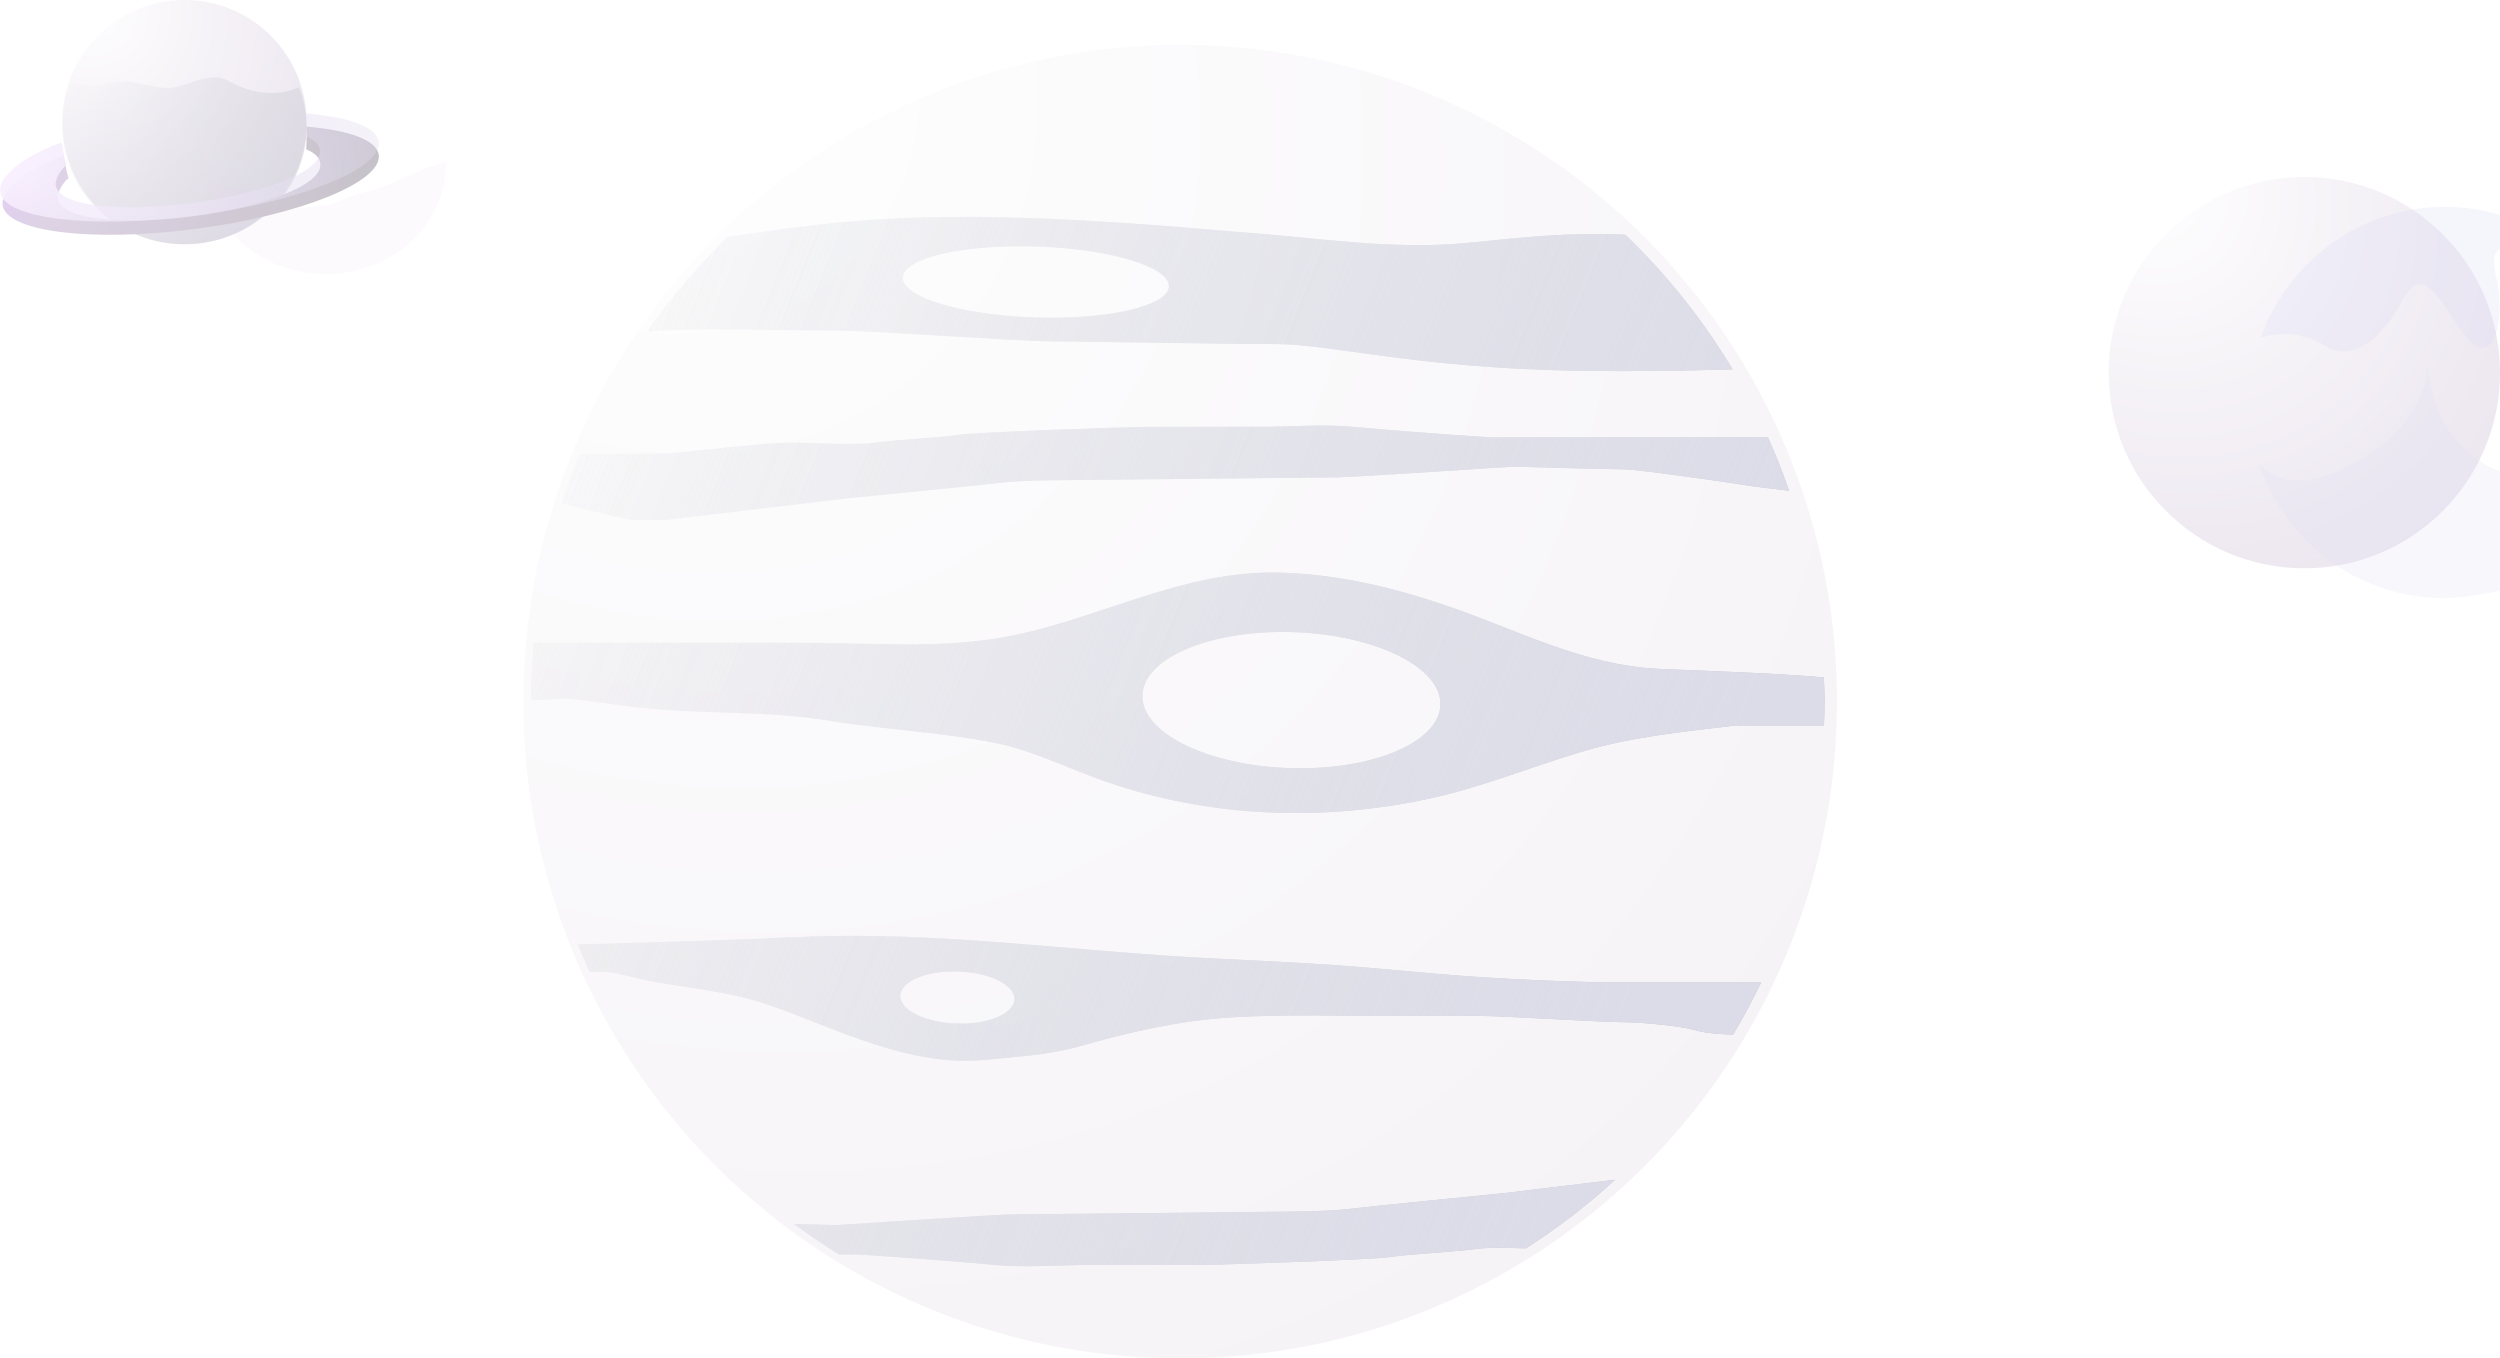 <svg width="1003" height="545" viewBox="0 0 1003 545" fill="none" xmlns="http://www.w3.org/2000/svg">
    <circle cx="924.5" cy="149.5" r="78.5" fill="url(#paint0_radial)" />
    <g style="mix-blend-mode:multiply" opacity="0.24" filter="url(#filter0_i)">
        <path d="M924.763 71C890.858 71 861.98 92.863 851 123.496C860.995 120.615 869.39 122.055 877.394 127.046C886.63 132.788 898.944 125.647 907.831 108.608C916.718 91.547 923.737 111.573 933.999 123.747C944.261 135.921 949.556 116.605 945.452 99.044C944.856 96.517 943.194 88.812 947.134 88.081C951.547 87.267 955.303 91.359 958.279 94.011C961.871 97.185 965.442 100.61 969.731 102.782C974.534 105.204 979.85 106.77 985.042 108.086C986.294 108.399 987.546 108.712 988.798 109.004C989.25 109.109 991.795 109.318 992 109.673C978.269 86.494 953.292 71 924.763 71Z" fill="#D5D7F1" />
    </g>
    <g style="mix-blend-mode:multiply" opacity="0.24" filter="url(#filter1_i)">
        <path d="M944.379 225.522C952.321 223.474 959.792 220.177 966.546 215.898C968.347 214.689 970.087 213.399 971.786 212.048C977.804 207.235 983.33 201.706 988.099 195.645C997.474 182.744 1003 166.874 1003 149.693C1003 146.519 1002.8 143.406 1002.43 140.334C1001.22 143.345 999.439 147.625 998.906 148.915C996.368 155.263 995.447 163.515 989.266 167.611C987.403 168.84 984.19 168.553 982.348 167.304C977.271 163.863 974.836 157.618 972.359 152.273C970.988 149.345 969.801 146.375 968.757 143.304C968.245 141.829 967.651 140.355 967.242 138.84C967.222 138.778 967.222 138.717 967.201 138.655C969.084 147.706 972.687 164.539 965.379 172.198C950.192 188.089 927.37 167.058 921.966 152.191C919.735 146.048 918.036 138.532 917.832 132C918.528 154.055 898.264 171.256 879.147 178.259C873.6 180.307 864.492 181.884 858.74 179.693C856.366 178.792 850.819 175.659 850 173.058C850.041 173.16 850.082 173.283 850.102 173.386C850.409 174.348 850.737 175.29 851.064 176.232C851.228 176.683 851.412 177.154 851.576 177.604C851.822 178.239 852.067 178.874 852.333 179.509C852.538 179.98 852.743 180.451 852.947 180.942C853.214 181.556 853.48 182.15 853.766 182.744C853.971 183.195 854.196 183.666 854.421 184.116C854.749 184.771 855.076 185.427 855.424 186.061C855.629 186.43 855.813 186.819 856.018 187.188C856.55 188.15 857.102 189.113 857.655 190.055C857.88 190.423 858.105 190.771 858.331 191.119C858.719 191.734 859.108 192.348 859.518 192.962C859.784 193.372 860.07 193.761 860.336 194.171C860.725 194.724 861.114 195.276 861.524 195.829C861.79 196.28 862.076 196.669 862.383 197.038C862.813 197.611 863.263 198.184 863.734 198.758C864 199.085 864.266 199.413 864.532 199.741C865.249 200.601 865.965 201.44 866.723 202.259C866.927 202.485 867.132 202.689 867.337 202.915C867.91 203.549 868.503 204.164 869.097 204.758C869.404 205.065 869.731 205.372 870.038 205.679C870.55 206.191 871.062 206.683 871.594 207.174C871.921 207.481 872.269 207.788 872.617 208.096C873.17 208.587 873.723 209.079 874.296 209.549C874.623 209.816 874.93 210.082 875.258 210.348C876.015 210.962 876.793 211.577 877.591 212.171C877.714 212.273 877.857 212.375 877.98 212.478C878.881 213.154 879.822 213.809 880.743 214.444C881.071 214.669 881.398 214.874 881.705 215.079C882.36 215.509 883.015 215.939 883.67 216.328C884.039 216.553 884.407 216.778 884.776 217.003C885.431 217.393 886.085 217.782 886.761 218.15C887.129 218.355 887.477 218.56 887.846 218.744C888.644 219.174 889.442 219.584 890.241 219.973C890.486 220.096 890.711 220.218 890.957 220.321C892.001 220.812 893.045 221.304 894.129 221.754C894.416 221.877 894.723 222 895.03 222.123C895.828 222.451 896.606 222.758 897.425 223.065C897.814 223.208 898.203 223.352 898.592 223.495C899.328 223.761 900.065 224.007 900.823 224.253C901.212 224.375 901.621 224.519 902.03 224.621C902.849 224.867 903.668 225.092 904.507 225.317C904.834 225.399 905.141 225.502 905.469 225.584C906.615 225.87 907.782 226.137 908.948 226.382C909.174 226.423 909.378 226.464 909.603 226.505C910.565 226.689 911.527 226.874 912.49 227.017C912.899 227.079 913.288 227.14 913.697 227.181C914.516 227.304 915.314 227.406 916.133 227.488C916.563 227.529 916.993 227.59 917.422 227.631C918.262 227.713 919.101 227.775 919.96 227.816C920.349 227.836 920.738 227.877 921.127 227.898C922.355 227.959 923.583 228 924.832 228C929.13 228 933.613 227.304 937.87 226.71C939.978 226.423 942.189 226.014 944.379 225.522Z" fill="#DDDFF2" />
    </g>
    <circle cx="473.5" cy="281.5" r="263.5" fill="url(#paint1_radial)" />
    <g style="mix-blend-mode:multiply" opacity="0.24">
        <path d="M253.249 208.632H267.134L338.681 200.079C338.681 200.079 393.156 194.718 401.692 193.654C410.227 192.589 431.585 192.589 431.585 192.589C431.585 192.589 530.901 191.525 536.25 191.525C541.599 191.525 606.735 187.229 606.735 187.229C606.735 187.229 646.264 188.293 651.575 188.293C656.924 188.293 694.291 193.654 700.702 194.718C704.154 195.288 711.59 196.163 717.773 196.885C715.269 189.586 712.424 182.438 709.314 175.481C707.644 175.481 706.127 175.481 704.989 175.481C698.578 175.481 684.693 175.481 679.344 175.481C673.995 175.481 669.746 175.481 665.46 175.481C661.173 175.481 598.162 175.481 598.162 175.481L582.153 174.417C582.153 174.417 553.321 172.288 542.623 171.223C531.926 170.159 514.854 171.223 509.506 171.223C504.157 171.223 467.852 171.223 461.441 171.223C455.03 171.223 390.956 173.352 384.545 174.417C378.134 175.481 357.838 176.546 350.365 177.61C342.891 178.675 327.945 177.61 318.309 177.61C308.711 177.61 300.138 178.675 300.138 178.675L268.082 181.868L232.536 182.286C229.881 188.673 227.491 195.212 225.366 201.827C237.468 205.325 253.249 208.632 253.249 208.632Z" fill="url(#paint2_linear)" />
        <path d="M603.55 478.671C603.55 478.671 549.074 484.032 540.538 485.096C532.003 486.161 510.645 486.161 510.645 486.161C510.645 486.161 411.329 487.225 405.98 487.225C400.631 487.225 335.495 491.521 335.495 491.521C335.495 491.521 327.718 491.293 318.576 491.065C324.418 495.361 330.45 499.467 336.633 503.269C341.185 503.269 344.069 503.269 344.069 503.269L360.077 504.333C360.077 504.333 388.909 506.462 399.607 507.527C410.305 508.591 427.376 507.527 432.725 507.527C438.074 507.527 474.378 507.527 480.789 507.527C487.2 507.527 551.274 505.398 557.685 504.333C564.096 503.269 584.392 502.204 591.865 501.102C596.683 500.418 604.574 500.608 612.199 500.836C624.907 492.7 636.895 483.5 647.972 473.311L603.55 478.671Z" fill="url(#paint3_linear)" />
        <path d="M689.132 394.158C669.861 394.158 655.939 394.158 647.365 394.158C638.792 394.158 612.009 393.322 588.451 391.649C571.19 390.433 553.967 388.494 536.706 387.277C520.621 386.175 504.499 385.376 488.376 384.616C432.952 382.031 376.655 373.401 321.231 375.91C291.451 377.279 261.634 378.039 231.816 378.913C233.333 382.639 234.889 386.327 236.558 389.976C240.086 389.976 242.742 389.976 243.538 389.976C246.763 389.976 254.236 392.486 263.91 394.158C278.553 396.705 294.031 398.188 308.143 403.092C336.481 412.939 364.629 428.222 395.585 425.181C407.99 423.964 421.116 423.166 433.104 419.782C453.513 414.003 473.088 409.403 494.408 408.149C515.386 406.894 536.403 407.579 557.381 407.579C557.419 407.579 582.04 407.579 592.737 407.579C603.435 407.579 642.016 410.088 650.59 410.088C659.163 410.088 675.21 411.76 680.597 413.433C684.466 414.65 691.598 414.992 695.316 415.068C699.375 408.301 703.131 401.306 706.583 394.158C701.006 394.158 695.088 394.158 689.132 394.158ZM383.749 410.658C371.116 410.24 360.988 405.221 361.215 399.443C361.405 393.664 371.799 389.33 384.47 389.748C397.102 390.166 407.231 395.185 407.004 400.963C406.776 406.742 396.382 411.114 383.749 410.658Z" fill="url(#paint4_linear)" />
        <path d="M259.66 133.015C261.367 132.901 263.15 132.787 265.009 132.673C279.956 131.609 325.896 132.673 337.618 132.673C349.379 132.673 409.165 136.969 421.988 136.969C434.81 136.969 489.286 138.034 511.706 138.034C534.126 138.034 567.244 147.652 633.442 148.755C654.838 149.097 676.12 148.755 695.126 148.184C683.214 128.301 668.722 110.167 652.106 94.199C651.917 94.199 651.765 94.161 651.575 94.161C630.217 93.097 610.984 95.226 589.626 97.355C558.67 100.548 527.677 95.226 496.721 93.059C446.532 88.763 392.056 84.505 341.867 88.763C325.138 90.207 308.56 92.564 291.944 94.998C280.032 106.593 269.22 119.291 259.66 133.015ZM416.07 98.913C445.546 99.902 469.256 107.087 468.99 114.919C468.725 122.788 444.597 128.339 415.121 127.351C385.645 126.362 361.935 119.215 362.201 111.345C362.466 103.476 386.556 97.925 416.07 98.913Z" fill="url(#paint5_linear)" />
        <path d="M227.643 280.333C230.83 280.333 244.714 282.462 253.288 283.527C279.805 286.834 306.701 284.819 333.105 289.191C355.032 292.803 377.831 293.677 399.493 298.126C414.857 301.243 429.12 308.58 443.877 313.675C485.531 328.045 530.864 329.718 573.808 320.328C594.672 315.766 614.437 307.592 634.884 301.509C655.104 295.502 675.627 293.563 696.454 291.054C696.454 291.054 716.143 291.054 731.772 291.054C731.886 287.937 732 284.857 732 281.74C732 278.394 731.886 275.087 731.734 271.779C709.732 269.916 687.805 269.346 665.688 268.358C635.415 266.989 609.505 253.075 581.509 243.418C559.316 235.739 536.213 230.188 512.655 229.732C475.212 228.971 442.891 247.296 407.042 254.823C380.145 260.45 351.769 257.979 324.493 257.903C290.427 257.789 256.361 257.903 222.256 257.903C219.335 257.903 216.642 257.903 214.1 257.903C213.417 265.506 213 273.186 213 280.942C220.549 280.599 226.543 280.333 227.643 280.333ZM519.028 253.607C552.032 254.709 578.398 267.825 577.905 282.88C577.412 297.935 550.249 309.265 517.207 308.162C484.203 307.06 457.838 293.944 458.331 278.889C458.862 263.834 486.024 252.504 519.028 253.607Z" fill="url(#paint6_linear)" />
    </g>
    <path d="M253.249 208.632H267.134L338.681 200.079C338.681 200.079 393.156 194.718 401.692 193.654C410.227 192.589 431.585 192.589 431.585 192.589C431.585 192.589 530.901 191.525 536.25 191.525C541.599 191.525 606.735 187.229 606.735 187.229C606.735 187.229 646.264 188.293 651.575 188.293C656.924 188.293 694.291 193.654 700.702 194.718C704.154 195.288 711.59 196.163 717.773 196.885C715.269 189.586 712.424 182.438 709.314 175.481C707.644 175.481 706.127 175.481 704.989 175.481C698.578 175.481 684.693 175.481 679.344 175.481C673.995 175.481 669.746 175.481 665.46 175.481C661.173 175.481 598.162 175.481 598.162 175.481L582.153 174.417C582.153 174.417 553.321 172.288 542.623 171.223C531.926 170.159 514.854 171.223 509.506 171.223C504.157 171.223 467.852 171.223 461.441 171.223C455.03 171.223 390.956 173.352 384.545 174.417C378.134 175.481 357.838 176.546 350.365 177.61C342.891 178.675 327.945 177.61 318.309 177.61C308.711 177.61 300.138 178.675 300.138 178.675L268.082 181.868L232.536 182.286C229.881 188.673 227.491 195.212 225.366 201.827C237.468 205.325 253.249 208.632 253.249 208.632Z" fill="url(#paint7_linear)" />
    <path d="M603.55 478.671C603.55 478.671 549.074 484.032 540.538 485.096C532.003 486.161 510.645 486.161 510.645 486.161C510.645 486.161 411.329 487.225 405.98 487.225C400.631 487.225 335.495 491.521 335.495 491.521C335.495 491.521 327.718 491.293 318.576 491.065C324.418 495.361 330.45 499.467 336.633 503.269C341.185 503.269 344.069 503.269 344.069 503.269L360.077 504.333C360.077 504.333 388.909 506.462 399.607 507.527C410.305 508.591 427.376 507.527 432.725 507.527C438.074 507.527 474.378 507.527 480.789 507.527C487.2 507.527 551.274 505.398 557.685 504.333C564.096 503.269 584.392 502.204 591.865 501.102C596.683 500.418 604.574 500.608 612.199 500.836C624.907 492.7 636.895 483.5 647.972 473.311L603.55 478.671Z" fill="url(#paint8_linear)" />
    <path d="M689.132 394.158C669.861 394.158 655.939 394.158 647.365 394.158C638.792 394.158 612.009 393.322 588.451 391.649C571.19 390.433 553.967 388.494 536.706 387.277C520.621 386.175 504.499 385.376 488.376 384.616C432.952 382.031 376.655 373.401 321.231 375.91C291.451 377.279 261.634 378.039 231.816 378.913C233.333 382.639 234.889 386.327 236.558 389.976C240.086 389.976 242.742 389.976 243.538 389.976C246.763 389.976 254.236 392.486 263.91 394.158C278.553 396.705 294.031 398.188 308.143 403.092C336.481 412.939 364.629 428.222 395.585 425.181C407.99 423.964 421.116 423.166 433.104 419.782C453.513 414.003 473.088 409.403 494.408 408.149C515.386 406.894 536.403 407.579 557.381 407.579C557.419 407.579 582.04 407.579 592.737 407.579C603.435 407.579 642.016 410.088 650.59 410.088C659.163 410.088 675.21 411.76 680.597 413.433C684.466 414.65 691.598 414.992 695.316 415.068C699.375 408.301 703.131 401.306 706.583 394.158C701.006 394.158 695.088 394.158 689.132 394.158ZM383.749 410.658C371.116 410.24 360.988 405.221 361.215 399.443C361.405 393.664 371.799 389.33 384.47 389.748C397.102 390.166 407.231 395.185 407.004 400.963C406.776 406.742 396.382 411.114 383.749 410.658Z" fill="url(#paint9_linear)" />
    <path d="M259.66 133.015C261.367 132.901 263.15 132.787 265.009 132.673C279.956 131.609 325.896 132.673 337.618 132.673C349.379 132.673 409.165 136.969 421.988 136.969C434.81 136.969 489.286 138.034 511.706 138.034C534.126 138.034 567.244 147.652 633.442 148.755C654.838 149.097 676.12 148.755 695.126 148.184C683.214 128.301 668.722 110.167 652.106 94.199C651.917 94.199 651.765 94.161 651.575 94.161C630.217 93.097 610.984 95.226 589.626 97.355C558.67 100.548 527.677 95.226 496.721 93.059C446.532 88.763 392.056 84.505 341.867 88.763C325.138 90.207 308.56 92.564 291.944 94.998C280.032 106.593 269.22 119.291 259.66 133.015ZM416.07 98.913C445.546 99.902 469.256 107.087 468.99 114.919C468.725 122.788 444.597 128.339 415.121 127.351C385.645 126.362 361.935 119.215 362.201 111.345C362.466 103.476 386.556 97.925 416.07 98.913Z" fill="url(#paint10_linear)" />
    <path d="M227.643 280.333C230.83 280.333 244.714 282.462 253.288 283.527C279.805 286.834 306.701 284.819 333.105 289.191C355.032 292.803 377.831 293.677 399.493 298.126C414.857 301.243 429.12 308.58 443.877 313.675C485.531 328.045 530.864 329.718 573.808 320.328C594.672 315.766 614.437 307.592 634.884 301.509C655.104 295.502 675.627 293.563 696.454 291.054C696.454 291.054 716.143 291.054 731.772 291.054C731.886 287.937 732 284.857 732 281.74C732 278.394 731.886 275.087 731.734 271.779C709.732 269.916 687.805 269.346 665.688 268.358C635.415 266.989 609.505 253.075 581.509 243.418C559.316 235.739 536.213 230.188 512.655 229.732C475.212 228.971 442.891 247.296 407.042 254.823C380.145 260.45 351.769 257.979 324.493 257.903C290.427 257.789 256.361 257.903 222.256 257.903C219.335 257.903 216.642 257.903 214.1 257.903C213.417 265.506 213 273.186 213 280.942C220.549 280.599 226.543 280.333 227.643 280.333ZM519.028 253.607C552.032 254.709 578.398 267.825 577.905 282.88C577.412 297.935 550.249 309.265 517.207 308.162C484.203 307.06 457.838 293.944 458.331 278.889C458.862 263.834 486.024 252.504 519.028 253.607Z" fill="url(#paint11_linear)" />
    <circle cx="74" cy="49" r="49" fill="url(#paint12_radial)" />
    <path opacity="0.56" d="M94.329 33.831C90.339 32.097 89.608 30.708 85.257 31.053C78.36 31.398 72.555 35.91 65.289 35.212C57.669 34.521 51.856 31.398 43.876 33.132C38.794 34.521 38.432 34.521 32.989 33.831C31.687 33.654 30.217 33.518 28.654 33.429C26.302 38.905 25 44.894 25 51.172C25 77.038 46.942 98 74 98C101.066 98 123 77.03 123 51.172C123 45.472 121.933 40.012 119.984 34.963C112.189 38.599 102.872 37.909 94.329 33.831Z" fill="url(#paint13_linear)" />
    <g style="mix-blend-mode:multiply" opacity="0.1" filter="url(#filter2_i)">
        <path d="M80.747 68.406C75.733 71.04 70.72 70.377 64.994 71.367C53.177 73.338 48.885 64.79 38.502 63.146C34.557 62.484 31.69 62.484 27.754 61.167C27.506 61.114 27.249 61.045 27 60.977C30.828 81.985 50.7 98 74.664 98C101.364 98 123 78.118 123 53.601C123 53.403 122.983 53.206 122.983 53C115.111 54.751 106.195 59.272 100.088 61.822C93.276 64.783 87.55 65.118 80.747 68.406Z" fill="#E6D0F8" />
    </g>
    <path d="M151.977 62.344C151.392 56.241 140.109 52.188 122.904 50.805C123.068 53.836 123.052 56.883 122.833 59.898C126.212 61.306 128.288 63.192 128.514 65.622C129.403 74.896 102.741 83.462 77.219 86.805C51.688 90.149 24.074 88.7 23.192 79.426C22.981 77.251 25.058 73.482 27.5 71.447C26.572 68.639 26.359 66.283 25.5 62.449C9.895 68.132 0.455 76.222 1.024 82.135C2.062 92.958 36.691 97.315 78.373 91.846C120.056 86.385 153.007 73.174 151.977 62.344Z" fill="url(#paint14_radial)" />
    <path d="M151.976 57.051C151.387 50.948 140.03 46.895 122.711 45.512C122.876 48.543 122.86 51.59 122.64 54.605C126.041 56.013 128.13 57.899 128.358 60.329C129.253 69.603 102.415 78.168 76.723 81.512C51.023 84.856 23.227 83.407 22.339 74.133C22.127 71.958 24.218 68.189 26.676 66.154C25.741 63.346 25.527 60.99 24.663 57.156C8.954 62.839 -0.549 70.929 0.025 76.843C1.069 87.665 35.927 92.022 77.885 86.553C119.844 81.092 153.013 67.881 151.976 57.051Z" fill="url(#paint15_radial)" />
    <defs>
        <filter id="filter0_i" x="851" y="71" width="197" height="70" filterUnits="userSpaceOnUse" color-interpolation-filters="sRGB">
            <feFlood flood-opacity="0" result="BackgroundImageFix" />
            <feBlend mode="normal" in="SourceGraphic" in2="BackgroundImageFix" result="shape" />
            <feColorMatrix in="SourceAlpha" type="matrix" values="0 0 0 0 0 0 0 0 0 0 0 0 0 0 0 0 0 0 127 0" result="hardAlpha" />
            <feOffset dx="56" dy="12" />
            <feGaussianBlur stdDeviation="48" />
            <feComposite in2="hardAlpha" operator="arithmetic" k2="-1" k3="1" />
            <feColorMatrix type="matrix" values="0 0 0 0 0.639 0 0 0 0 0.675 0 0 0 0 0.918 0 0 0 0.12 0" />
            <feBlend mode="normal" in2="shape" result="effect1_innerShadow" />
        </filter>
        <filter id="filter1_i" x="850" y="132" width="209" height="108" filterUnits="userSpaceOnUse" color-interpolation-filters="sRGB">
            <feFlood flood-opacity="0" result="BackgroundImageFix" />
            <feBlend mode="normal" in="SourceGraphic" in2="BackgroundImageFix" result="shape" />
            <feColorMatrix in="SourceAlpha" type="matrix" values="0 0 0 0 0 0 0 0 0 0 0 0 0 0 0 0 0 0 127 0" result="hardAlpha" />
            <feOffset dx="56" dy="12" />
            <feGaussianBlur stdDeviation="48" />
            <feComposite in2="hardAlpha" operator="arithmetic" k2="-1" k3="1" />
            <feColorMatrix type="matrix" values="0 0 0 0 0.639 0 0 0 0 0.675 0 0 0 0 0.918 0 0 0 0.12 0" />
            <feBlend mode="normal" in2="shape" result="effect1_innerShadow" />
        </filter>
        <filter id="filter2_i" x="27" y="53" width="152" height="57" filterUnits="userSpaceOnUse" color-interpolation-filters="sRGB">
            <feFlood flood-opacity="0" result="BackgroundImageFix" />
            <feBlend mode="normal" in="SourceGraphic" in2="BackgroundImageFix" result="shape" />
            <feColorMatrix in="SourceAlpha" type="matrix" values="0 0 0 0 0 0 0 0 0 0 0 0 0 0 0 0 0 0 127 0" result="hardAlpha" />
            <feOffset dx="56" dy="12" />
            <feGaussianBlur stdDeviation="48" />
            <feComposite in2="hardAlpha" operator="arithmetic" k2="-1" k3="1" />
            <feColorMatrix type="matrix" values="0 0 0 0 0.478 0 0 0 0 0.25 0 0 0 0 0.637 0 0 0 1 0" />
            <feBlend mode="normal" in2="shape" result="effect1_innerShadow" />
        </filter>
        <radialGradient id="paint0_radial" cx="0" cy="0" r="1" gradientUnits="userSpaceOnUse" gradientTransform="translate(857.214 69.398) rotate(47.411) scale(215.426 181.129)">
            <stop stop-color="white" />
            <stop offset="1" stop-color="#E9E2ED" />
        </radialGradient>
        <radialGradient id="paint1_radial" cx="0" cy="0" r="1" gradientUnits="userSpaceOnUse" gradientTransform="translate(247.64 12.623) rotate(47.411) scale(723.117 607.993)">
            <stop stop-color="white" />
            <stop offset="1" stop-color="#F4F1F5" />
        </radialGradient>
        <linearGradient id="paint2_linear" x1="732.029" y1="297.233" x2="212.686" y2="87.601" gradientUnits="userSpaceOnUse">
            <stop offset="0.057" stop-color="#171C45" />
            <stop offset="1" stop-color="#1C2045" stop-opacity="0" />
        </linearGradient>
        <linearGradient id="paint3_linear" x1="732.029" y1="297.233" x2="212.686" y2="87.601" gradientUnits="userSpaceOnUse">
            <stop offset="0.057" stop-color="#171C45" />
            <stop offset="1" stop-color="#1C2045" stop-opacity="0" />
        </linearGradient>
        <linearGradient id="paint4_linear" x1="732.029" y1="297.233" x2="212.686" y2="87.601" gradientUnits="userSpaceOnUse">
            <stop offset="0.057" stop-color="#171C45" />
            <stop offset="1" stop-color="#1C2045" stop-opacity="0" />
        </linearGradient>
        <linearGradient id="paint5_linear" x1="732.029" y1="297.233" x2="212.686" y2="87.601" gradientUnits="userSpaceOnUse">
            <stop offset="0.057" stop-color="#171C45" />
            <stop offset="1" stop-color="#1C2045" stop-opacity="0" />
        </linearGradient>
        <linearGradient id="paint6_linear" x1="732.029" y1="297.233" x2="212.686" y2="87.601" gradientUnits="userSpaceOnUse">
            <stop offset="0.057" stop-color="#171C45" />
            <stop offset="1" stop-color="#1C2045" stop-opacity="0" />
        </linearGradient>
        <linearGradient id="paint7_linear" x1="732.029" y1="297.233" x2="212.686" y2="87.601" gradientUnits="userSpaceOnUse">
            <stop offset="0.057" stop-color="#DBDCE8" />
            <stop offset="1" stop-color="white" stop-opacity="0" />
        </linearGradient>
        <linearGradient id="paint8_linear" x1="732.029" y1="297.233" x2="212.686" y2="87.601" gradientUnits="userSpaceOnUse">
            <stop offset="0.057" stop-color="#DBDCE8" />
            <stop offset="1" stop-color="white" stop-opacity="0" />
        </linearGradient>
        <linearGradient id="paint9_linear" x1="732.029" y1="297.233" x2="212.686" y2="87.601" gradientUnits="userSpaceOnUse">
            <stop offset="0.057" stop-color="#DBDCE8" />
            <stop offset="1" stop-color="white" stop-opacity="0" />
        </linearGradient>
        <linearGradient id="paint10_linear" x1="732.029" y1="297.233" x2="212.686" y2="87.601" gradientUnits="userSpaceOnUse">
            <stop offset="0.057" stop-color="#DBDCE8" />
            <stop offset="1" stop-color="white" stop-opacity="0" />
        </linearGradient>
        <linearGradient id="paint11_linear" x1="732.029" y1="297.233" x2="212.686" y2="87.601" gradientUnits="userSpaceOnUse">
            <stop offset="0.057" stop-color="#DBDCE8" />
            <stop offset="1" stop-color="white" stop-opacity="0" />
        </linearGradient>
        <radialGradient id="paint12_radial" cx="0" cy="0" r="1" gradientUnits="userSpaceOnUse" gradientTransform="translate(32 -1) rotate(47.411) scale(134.47 113.061)">
            <stop stop-color="white" />
            <stop offset="1" stop-color="#E9E2ED" />
        </radialGradient>
        <linearGradient id="paint13_linear" x1="123.006" y1="64.457" x2="30.24" y2="20.03" gradientUnits="userSpaceOnUse">
            <stop stop-color="#CDCED6" />
            <stop offset="1" stop-color="#CECFD9" stop-opacity="0" />
        </linearGradient>
        <radialGradient id="paint14_radial" cx="0" cy="0" r="1" gradientUnits="userSpaceOnUse" gradientTransform="translate(1 73.035) scale(151 111.752)">
            <stop stop-color="#E4CDF7" />
            <stop offset="0.19" stop-color="#DDD3E4" />
            <stop offset="1" stop-color="#C6C2C9" />
        </radialGradient>
        <radialGradient id="paint15_radial" cx="0" cy="0" r="1" gradientUnits="userSpaceOnUse" gradientTransform="translate(4.26637e-06 66.684) rotate(0.399) scale(152.003 93.331)">
            <stop stop-color="#FAF1FF" />
            <stop offset="1" stop-color="#E1DAEF" stop-opacity="0.35" />
        </radialGradient>
    </defs>
</svg>

